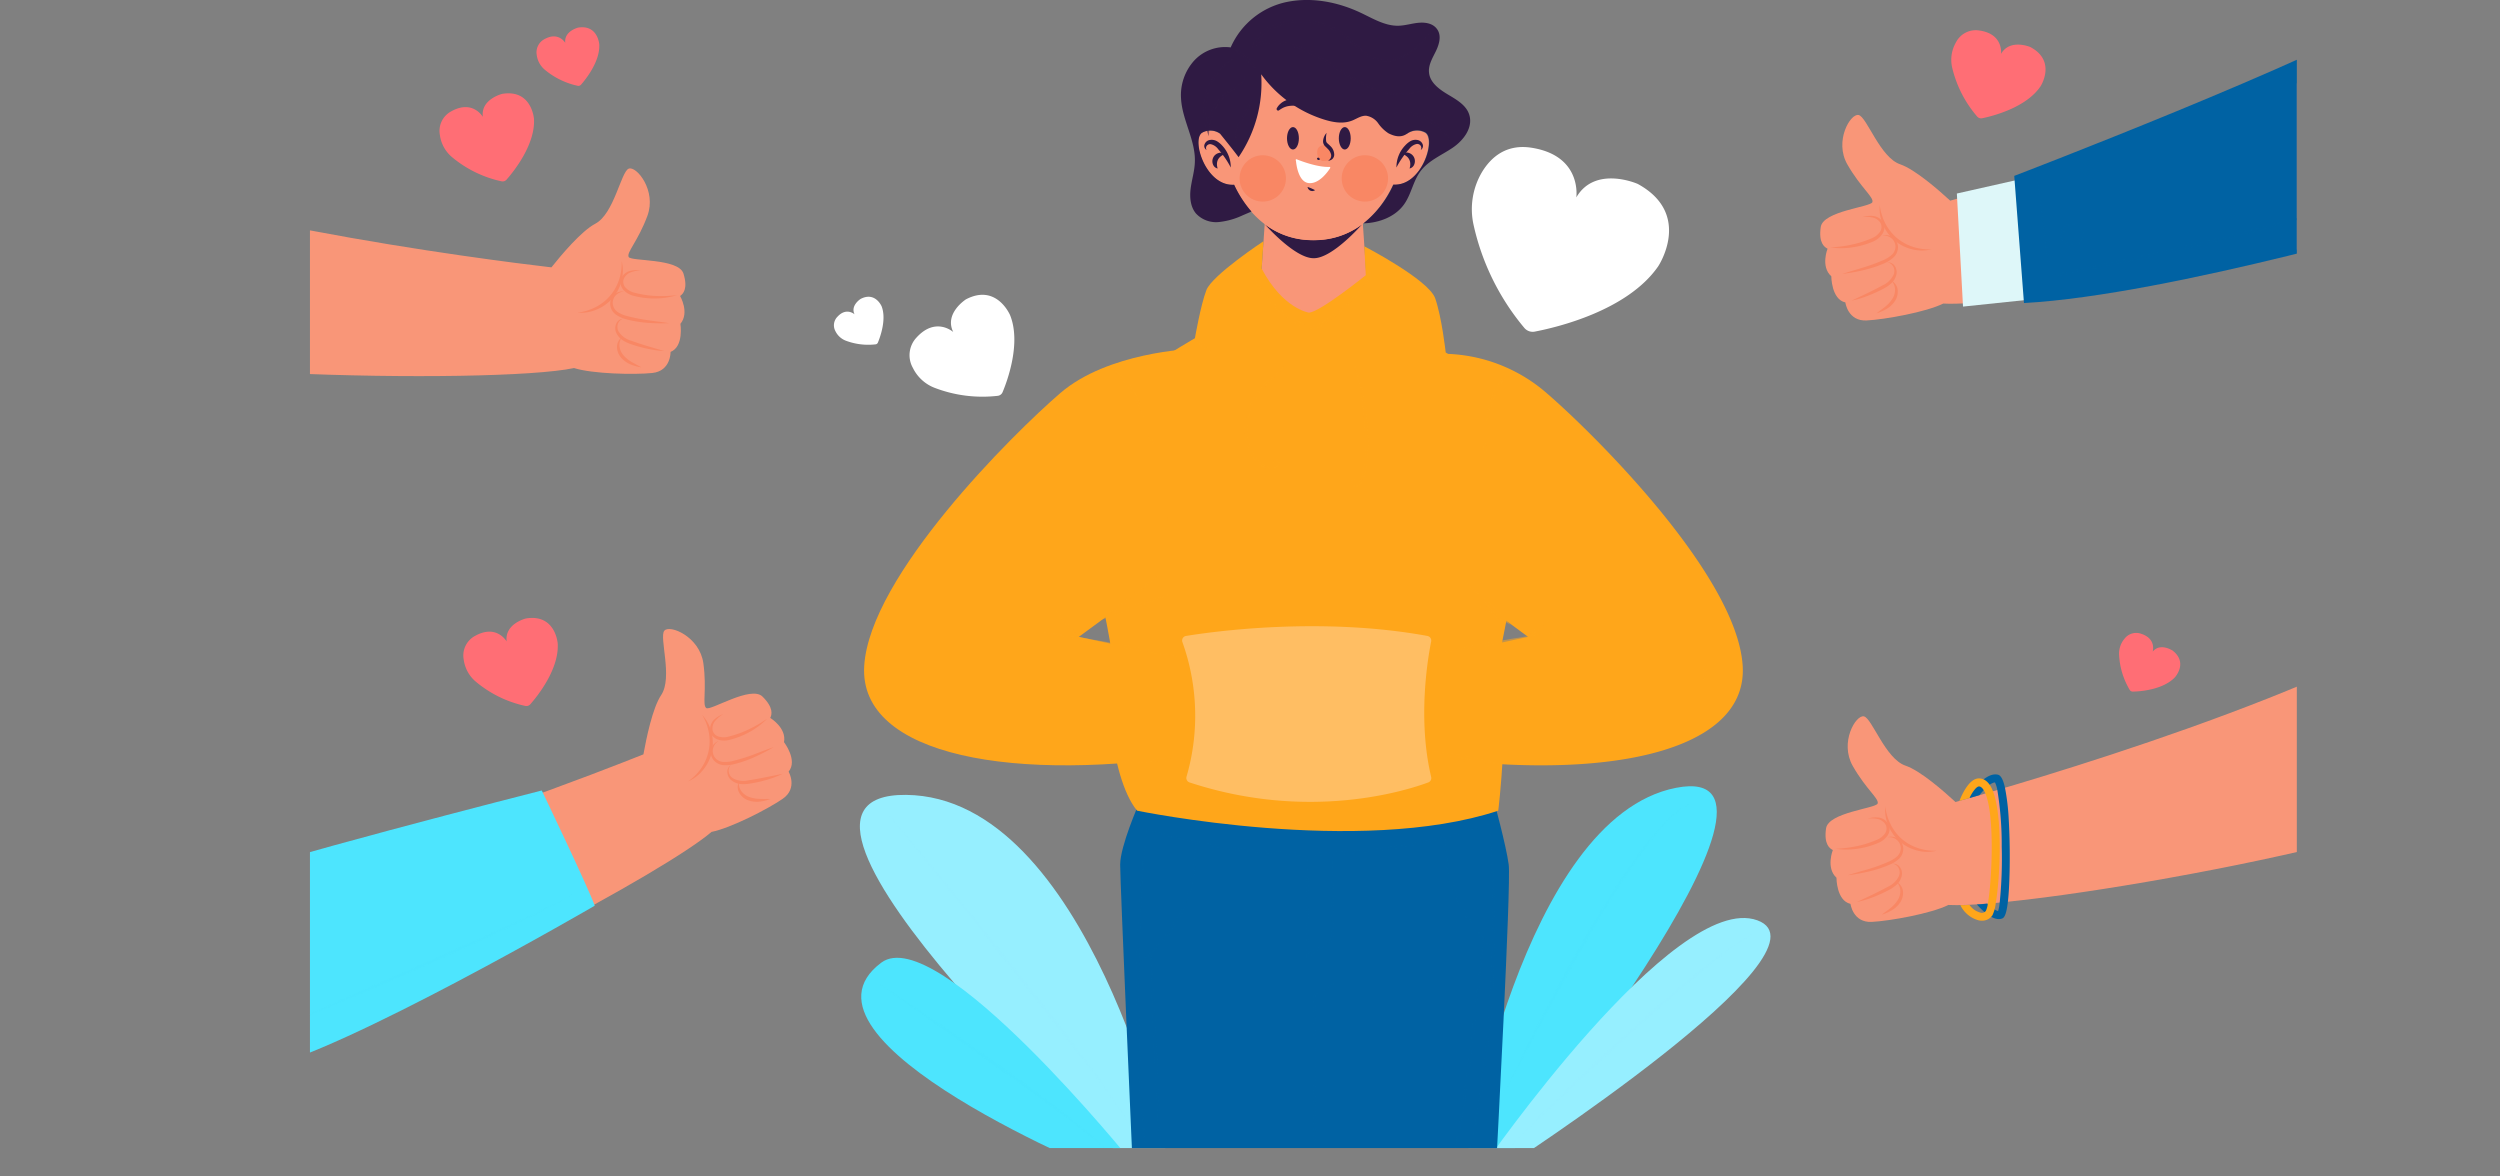 <svg xmlns="http://www.w3.org/2000/svg" xmlns:xlink="http://www.w3.org/1999/xlink" viewBox="0 0 668.65 314.63"><rect x="0" y="0" width="668.65" height="314.63" fill="#808080" stroke="none"/><defs><style>.cls-1{fill:none;}.cls-2{isolation:isolate;}.cls-3{fill:#fff;}.cls-4{fill:#ff6e75;}.cls-5{clip-path:url(#clip-path);}.cls-6{fill:#f99678;}.cls-7{fill:#f98764;}.cls-8{fill:#0062a3;}.cls-9{fill:#ffa61a;}.cls-10,.cls-11{fill:#4de5fe;}.cls-11,.cls-13,.cls-15{opacity:0.5;mix-blend-mode:multiply;}.cls-12{fill:#def7f9;}.cls-14,.cls-15{fill:#96efff;}.cls-16{fill:#2f1a43;}.cls-17{fill:#ff8f71;}.cls-18{fill:#ffbe63;}</style><clipPath id="clip-path" transform="translate(82.9 -47.2)"><rect class="cls-1" width="531.41" height="354.27"/></clipPath></defs><g class="cls-2"><g id="Layer_2" data-name="Layer 2"><g id="Layer_1-2" data-name="Layer 1"><path class="cls-3" d="M338.7,100s1.64-11.16-12-13.29c-6.8-1.06-10.87,2.61-13.24,6.54a19.46,19.46,0,0,0-2.26,14,64.6,64.6,0,0,0,13.59,27.64,2.91,2.91,0,0,0,2.81,1c5.79-1.11,24.77-5.56,33-17.46,0,0,9.3-13.91-5.4-22C355.22,96.41,343.76,91.31,338.7,100Z" transform="translate(82.9 -47.2)"/><path class="cls-3" d="M172.05,136s-4.66-4.18-9.8,1.46a6.89,6.89,0,0,0-1,8.12A10.79,10.79,0,0,0,167,150.9a35.69,35.69,0,0,0,16.92,2.17,1.6,1.6,0,0,0,1.34-1c1.26-3,5-13.14,2-20.57,0,0-3.59-8.56-11.82-4.23C175.44,127.28,169.58,131,172.05,136Z" transform="translate(82.9 -47.2)"/><path class="cls-3" d="M145.66,131.27s-2.2-2-4.62.69a3.26,3.26,0,0,0-.49,3.83,5.14,5.14,0,0,0,2.72,2.51,17,17,0,0,0,8,1,.77.77,0,0,0,.63-.47c.59-1.42,2.36-6.2,1-9.7,0,0-1.69-4-5.58-2C147.26,127.15,144.5,128.91,145.66,131.27Z" transform="translate(82.9 -47.2)"/><path class="cls-4" d="M452.3,61.62s.71-5.35-5.8-6.26a5.93,5.93,0,0,0-6.28,3.21,9.31,9.31,0,0,0-1,6.68,30.84,30.84,0,0,0,6.68,13.1,1.39,1.39,0,0,0,1.35.48c2.76-.57,11.79-2.83,15.63-8.57,0,0,4.34-6.71-2.73-10.47C460.17,59.79,454.66,57.44,452.3,61.62Z" transform="translate(82.9 -47.2)"/><path class="cls-4" d="M52.61,218.77s-2.64-4.7-8.4-1.52a5.93,5.93,0,0,0-3.09,6.33,9.3,9.3,0,0,0,3.24,5.94A30.76,30.76,0,0,0,57.56,236a1.41,1.41,0,0,0,1.37-.43c1.86-2.11,7.72-9.34,7.34-16.23,0,0-.55-8-8.46-6.73C57.81,212.59,52,214,52.61,218.77Z" transform="translate(82.9 -47.2)"/><path class="cls-4" d="M46.24,78.47s-2.65-4.69-8.4-1.52a5.92,5.92,0,0,0-3.09,6.34A9.31,9.31,0,0,0,38,89.23a30.82,30.82,0,0,0,13.2,6.46,1.42,1.42,0,0,0,1.37-.43c1.86-2.11,7.72-9.34,7.35-16.24,0,0-.55-8-8.47-6.72C51.43,72.3,45.61,73.72,46.24,78.47Z" transform="translate(82.9 -47.2)"/><path class="cls-4" d="M68.29,58.68s-1.76-3.13-5.59-1a4,4,0,0,0-2.05,4.21,6.17,6.17,0,0,0,2.15,3.95,20.4,20.4,0,0,0,8.78,4.3.93.93,0,0,0,.91-.28c1.24-1.41,5.14-6.22,4.89-10.8,0,0-.37-5.31-5.63-4.48C71.75,54.57,67.88,55.52,68.29,58.68Z" transform="translate(82.9 -47.2)"/><path class="cls-4" d="M492.85,221.49s1.09-3.42-3.07-4.78a3.94,3.94,0,0,0-4.49,1.36,6.17,6.17,0,0,0-1.42,4.27,20.31,20.31,0,0,0,2.83,9.36.94.94,0,0,0,.83.47c1.87,0,8.05-.47,11.24-3.78,0,0,3.63-3.88-.56-7.17C498.21,221.22,494.88,219,492.85,221.49Z" transform="translate(82.9 -47.2)"/><g class="cls-5"><path class="cls-6" d="M99,126.37c.75-.53,2.18-1.88.9-6s-14-3.23-14.65-4.43,2.48-4.21,5-11-2.94-13.45-5-12.63-3.91,12.1-8.94,14.73c-3.71,1.94-9.14,8.41-11.73,11.67C48,116.78-42.79,105.38-80.09,85.35c0,0-8,38.09,3,50.51,10.64,12,126.28,14.32,147.72,9.78,4.92,1.56,16.09,1.82,20.94,1.32,5-.53,4.88-5.64,4.88-5.64,3.61-1.43,2.63-7.51,2.63-7.51C101.59,130.8,99,126.37,99,126.37Z" transform="translate(82.9 -47.2)"/><path class="cls-7" d="M98.21,126.13a20.11,20.11,0,0,1-5.78.9,21.89,21.89,0,0,1-5.85-.7,5.57,5.57,0,0,1-2.7-1.55,3.65,3.65,0,0,1-.77-1.44,2.66,2.66,0,0,1,.11-1.65,3.53,3.53,0,0,1,2.28-2,6.67,6.67,0,0,1,2.94-.16,8,8,0,0,0-2.78.57,3.13,3.13,0,0,0-1.78,1.86,2.3,2.3,0,0,0,.64,2.28,4.83,4.83,0,0,0,2.3,1.25,28,28,0,0,0,5.63.87A34.76,34.76,0,0,0,98.21,126.13Z" transform="translate(82.9 -47.2)"/><path class="cls-7" d="M96.11,133.64a52,52,0,0,1-5.72-.09,31.54,31.54,0,0,1-5.69-.92A8.9,8.9,0,0,1,82,131.46a3.69,3.69,0,0,1-1.67-2.58,3.31,3.31,0,0,1,1-2.84,3.15,3.15,0,0,1,2.73-.83,3.2,3.2,0,0,0-2.41,1.13,2.91,2.91,0,0,0-.61,2.43,3.11,3.11,0,0,0,1.45,2,8.61,8.61,0,0,0,2.5,1,49.13,49.13,0,0,0,5.53,1.09C92.33,133.12,94.22,133.34,96.11,133.64Z" transform="translate(82.9 -47.2)"/><path class="cls-7" d="M94.8,141.1a28.57,28.57,0,0,1-4.61-.64,35.4,35.4,0,0,1-4.5-1.27,9.24,9.24,0,0,1-2.16-1.07,4.59,4.59,0,0,1-1.6-1.91,2.92,2.92,0,0,1,0-2.47,2.2,2.2,0,0,1,1.92-1.31,2.16,2.16,0,0,0-1.51,1.48,2.51,2.51,0,0,0,.24,2A5.92,5.92,0,0,0,86,138.35c1.43.52,2.9,1,4.36,1.44Z" transform="translate(82.9 -47.2)"/><path class="cls-7" d="M88.67,145.45a11.79,11.79,0,0,1-2.84-.75,6.94,6.94,0,0,1-2.5-1.71,4.45,4.45,0,0,1-1.2-2.86,3.11,3.11,0,0,1,1.25-2.68,3.66,3.66,0,0,0-.55,2.62A4.55,4.55,0,0,0,84,142.39a8.89,8.89,0,0,0,2.14,1.68C87,144.55,87.82,145,88.67,145.45Z" transform="translate(82.9 -47.2)"/><path class="cls-7" d="M71.53,130.82a14.18,14.18,0,0,0,4.84-1.46A12.59,12.59,0,0,0,82.68,122a14.27,14.27,0,0,0,.69-5,10.64,10.64,0,0,1,0,5.2A11.5,11.5,0,0,1,81,126.89,11.64,11.64,0,0,1,76.67,130,10.72,10.72,0,0,1,71.53,130.82Z" transform="translate(82.9 -47.2)"/><path class="cls-6" d="M407.31,274.55c-.82-.4-2.44-1.52-1.81-5.8s13.31-5.34,13.79-6.63-3.09-3.78-6.66-10.07.83-13.74,3-13.25,5.73,11.35,11.11,13.18c4,1.34,10.31,6.9,13.38,9.73,16-4.47,104-29.7,137.78-55.23,0,0,13.77,36.4,4.77,50.37-8.67,13.46-122.57,33.58-144.45,32.39-4.62,2.3-15.63,4.28-20.49,4.53-5.06.25-5.7-4.82-5.7-4.82-3.78-.86-3.75-7-3.75-7C405.4,279.34,407.31,274.55,407.31,274.55Z" transform="translate(82.9 -47.2)"/><path class="cls-7" d="M408,274.21a20.12,20.12,0,0,0,5.85,0,21.85,21.85,0,0,0,5.68-1.59,5.55,5.55,0,0,0,2.42-1.95,3.43,3.43,0,0,0,.54-1.53,2.62,2.62,0,0,0-.36-1.62,3.58,3.58,0,0,0-2.57-1.66,6.71,6.71,0,0,0-2.93.3,8.14,8.14,0,0,1,2.84.13,3.19,3.19,0,0,1,2,1.57,2.29,2.29,0,0,1-.28,2.35,4.78,4.78,0,0,1-2.08,1.59,27.91,27.91,0,0,1-5.43,1.72A34,34,0,0,1,408,274.21Z" transform="translate(82.9 -47.2)"/><path class="cls-7" d="M411.25,281.3a48.87,48.87,0,0,0,5.64-1,31.3,31.3,0,0,0,5.48-1.78A8.78,8.78,0,0,0,424.9,277a3.68,3.68,0,0,0,1.25-2.81,3.3,3.3,0,0,0-1.4-2.65,3.17,3.17,0,0,0-2.83-.4,3.24,3.24,0,0,1,2.56.75,2.91,2.91,0,0,1,1,2.3,3.11,3.11,0,0,1-1.13,2.19,8.36,8.36,0,0,1-2.32,1.37,45.69,45.69,0,0,1-5.29,1.93C414.9,280.21,413.07,280.71,411.25,281.3Z" transform="translate(82.9 -47.2)"/><path class="cls-7" d="M413.7,288.47a28.21,28.21,0,0,0,4.46-1.34,37.62,37.62,0,0,0,4.24-1.94,9.71,9.71,0,0,0,2-1.4,4.63,4.63,0,0,0,1.29-2.13,2.91,2.91,0,0,0-.37-2.45,2.2,2.2,0,0,0-2.09-1,2.16,2.16,0,0,1,1.71,1.23,2.5,2.5,0,0,1,.08,2,5.92,5.92,0,0,1-3,2.94c-1.33.73-2.71,1.41-4.08,2.09Z" transform="translate(82.9 -47.2)"/><path class="cls-7" d="M420.42,291.83a11.89,11.89,0,0,0,2.69-1.18,6.85,6.85,0,0,0,2.21-2.08,4.5,4.5,0,0,0,.75-3,3.12,3.12,0,0,0-1.66-2.45,3.58,3.58,0,0,1,.95,2.51,4.5,4.5,0,0,1-.8,2.46,8.74,8.74,0,0,1-1.85,2C422,290.67,421.18,291.21,420.42,291.83Z" transform="translate(82.9 -47.2)"/><path class="cls-7" d="M435.1,274.73a14.24,14.24,0,0,1-5-.69,13,13,0,0,1-4.31-2.42,12.76,12.76,0,0,1-3-3.9,14.3,14.3,0,0,1-1.45-4.84,10.61,10.61,0,0,0,.81,5.14,11.61,11.61,0,0,0,3.1,4.28,11.5,11.5,0,0,0,4.71,2.41A10.52,10.52,0,0,0,435.1,274.73Z" transform="translate(82.9 -47.2)"/><path class="cls-8" d="M454.5,283.06c-.09,2.25-.22,4-.37,5.32-.5,4.26-1.22,4.43-1.83,4.57a2.32,2.32,0,0,1-.59.07c-2.1,0-4.55-2.41-5.89-3.93.87,0,1.8-.12,2.77-.2a7.51,7.51,0,0,0,2.92,2,11.6,11.6,0,0,0,.43-2.29,115.89,115.89,0,0,0,.54-15,89.56,89.56,0,0,0-1.18-15.13,7.28,7.28,0,0,0-.62-2c-1.15.07-2.84,1.72-4.14,3.4-.89.27-1.73.51-2.5.73l-.42-.26c.66-1.07,4.16-6.35,7.49-6,.61.07,1.49.17,2.24,3.54a59.25,59.25,0,0,1,1,8.41C454.66,271.56,454.72,277.81,454.5,283.06Z" transform="translate(82.9 -47.2)"/><path class="cls-9" d="M450.89,288.7A10.49,10.49,0,0,1,450,292a3.3,3.3,0,0,1-2.8,1.45,4.24,4.24,0,0,1-.92-.1,7.64,7.64,0,0,1-4.86-4.06c.75,0,1.56,0,2.43-.08a5.13,5.13,0,0,0,2.87,2.06,1.3,1.3,0,0,0,1.53-.47,6.68,6.68,0,0,0,.52-1.91c1.07-5.95,1.91-23.29-.65-29.44a7,7,0,0,0-.45-.91c-.62-1-1.13-1-1.3-1-.68.05-1.7,1.43-2.53,3.11l-2.67.75c.75-1.9,2.58-5.79,5-6,.94-.07,2.26.24,3.36,2.13a9,9,0,0,1,.6,1.28C452.77,265.58,452.09,281.6,450.89,288.7Z" transform="translate(82.9 -47.2)"/><path class="cls-6" d="M126.79,245.69c.74-3.83-3.68-6.47-3.68-6.47.41-.82,1-2.69-2.08-5.72s-13.82,3.83-15,3.09.17-4.88-.81-12-9-10.43-10.44-8.7,2.33,12.5-.84,17.21c-2.34,3.48-4,11.74-4.75,15.86-5.49,2.19-19.81,7.81-37.89,14.15.65,2.38,1.28,4.76,1.93,7.13,2.49,9,4.85,18.13,7.36,27.17,21.68-11.28,40.48-22.31,46.82-27.71,5.07-1,15-6.07,19-8.83,4.18-2.86,1.61-7.28,1.61-7.28C130.55,250.57,126.79,245.69,126.79,245.69Z" transform="translate(82.9 -47.2)"/><path class="cls-7" d="M122.34,239.37a20.4,20.4,0,0,1-4.65,3.55,22.13,22.13,0,0,1-5.49,2.17,5.47,5.47,0,0,1-3.1-.08,3.53,3.53,0,0,1-1.37-.89,2.67,2.67,0,0,1-.69-1.5,3.55,3.55,0,0,1,1-2.88,6.74,6.74,0,0,1,2.5-1.54,8,8,0,0,0-2.17,1.83,3.18,3.18,0,0,0-.68,2.48,2.33,2.33,0,0,0,1.65,1.7,4.76,4.76,0,0,0,2.62,0,27.44,27.44,0,0,0,5.36-1.92A34.29,34.29,0,0,0,122.34,239.37Z" transform="translate(82.9 -47.2)"/><path class="cls-7" d="M124.07,247a49,49,0,0,1-5.08,2.65,31.19,31.19,0,0,1-5.43,1.9,8.89,8.89,0,0,1-3,.29,3.74,3.74,0,0,1-2.7-1.48,3.31,3.31,0,0,1-.49-3,3.19,3.19,0,0,1,2-2,3.24,3.24,0,0,0-1.59,2.15,3,3,0,0,0,.63,2.43,3.07,3.07,0,0,0,2.22,1.05,8.57,8.57,0,0,0,2.68-.31,47.76,47.76,0,0,0,5.38-1.68C120.5,248.32,122.27,247.61,124.07,247Z" transform="translate(82.9 -47.2)"/><path class="cls-7" d="M126.47,254.15a27.93,27.93,0,0,1-4.36,1.65,37,37,0,0,1-4.55,1,9.21,9.21,0,0,1-2.41.09,4.6,4.6,0,0,1-2.32-.91,2.92,2.92,0,0,1-1.19-2.17,2.2,2.2,0,0,1,1-2.07,2.16,2.16,0,0,0-.61,2,2.49,2.49,0,0,0,1.16,1.65,5.87,5.87,0,0,0,4.19.5c1.5-.23,3-.52,4.52-.81Z" transform="translate(82.9 -47.2)"/><path class="cls-7" d="M123.16,260.9a11.51,11.51,0,0,1-2.86.7,6.76,6.76,0,0,1-3-.32,4.49,4.49,0,0,1-2.42-1.93,3.13,3.13,0,0,1-.17-3,3.63,3.63,0,0,0,.76,2.57,4.63,4.63,0,0,0,2.13,1.48,8.82,8.82,0,0,0,2.69.46C121.22,260.93,122.18,260.87,123.16,260.9Z" transform="translate(82.9 -47.2)"/><path class="cls-7" d="M101.12,256.21a14.12,14.12,0,0,0,3.56-3.59,12.66,12.66,0,0,0,2-9.49,14.21,14.21,0,0,0-1.79-4.73,10.49,10.49,0,0,1,2.47,4.58A11.27,11.27,0,0,1,105.24,253,10.54,10.54,0,0,1,101.12,256.21Z" transform="translate(82.9 -47.2)"/><path class="cls-10" d="M62,258.62s12.4,25.86,14.17,30.82c0,0-67.67,39.32-89.28,43.58,0,0-17-46.41-10.63-50.31S62,258.62,62,258.62Z" transform="translate(82.9 -47.2)"/><path class="cls-11" d="M-12,323.63l20.59-9.14,20.6-9.1q10.32-4.51,20.57-9.16,5.15-2.3,10.23-4.7c1.69-.82,3.41-1.57,5.07-2.44l2.52-1.27L70,286.43l-2.39,1.49-2.48,1.34c-1.64.91-3.34,1.72-5,2.58q-5.06,2.49-10.15,4.88c-6.8,3.2-13.66,6.26-20.51,9.32s-13.76,6-20.67,8.95S-5.08,320.82-12,323.63Z" transform="translate(82.9 -47.2)"/><path class="cls-6" d="M552,84.24q-.66-11.91-.59-23.83c-40.35,19.83-99.82,36.87-112.71,40.46-3.07-2.83-9.43-8.39-13.39-9.73-5.38-1.83-8.9-12.69-11.1-13.18s-6.6,7-3,13.25,7.15,8.77,6.67,10.07-13.17,2.35-13.8,6.63,1,5.4,1.82,5.8c0,0-1.92,4.79,1,7.38,0,0,0,6.16,3.76,7,0,0,.64,5.07,5.69,4.82,4.87-.25,15.87-2.23,20.49-4.52,15.45.83,76.74-8.94,114.51-19.51C551.39,100.68,551.59,92.45,552,84.24Z" transform="translate(82.9 -47.2)"/><path class="cls-7" d="M406.6,113.37a20.12,20.12,0,0,0,5.85,0,21.85,21.85,0,0,0,5.68-1.59,5.55,5.55,0,0,0,2.42-2,3.43,3.43,0,0,0,.54-1.53,2.69,2.69,0,0,0-.35-1.62,3.6,3.6,0,0,0-2.57-1.66,6.68,6.68,0,0,0-2.93.3,7.86,7.86,0,0,1,2.83.14,3.19,3.19,0,0,1,2.05,1.56,2.31,2.31,0,0,1-.28,2.35,4.87,4.87,0,0,1-2.09,1.59,28,28,0,0,1-5.42,1.72A34,34,0,0,1,406.6,113.37Z" transform="translate(82.9 -47.2)"/><path class="cls-7" d="M409.84,120.46a49.62,49.62,0,0,0,5.64-1,31.47,31.47,0,0,0,5.47-1.78,8.78,8.78,0,0,0,2.53-1.58,3.68,3.68,0,0,0,1.25-2.81,3.32,3.32,0,0,0-1.4-2.65,3.16,3.16,0,0,0-2.83-.4,3.23,3.23,0,0,1,2.56.75,2.91,2.91,0,0,1,1,2.3,3.07,3.07,0,0,1-1.13,2.19,8.17,8.17,0,0,1-2.31,1.37,46.53,46.53,0,0,1-5.3,1.93C413.49,119.37,411.65,119.87,409.84,120.46Z" transform="translate(82.9 -47.2)"/><path class="cls-7" d="M412.28,127.63a27.9,27.9,0,0,0,4.46-1.34,37.62,37.62,0,0,0,4.24-1.94,9.77,9.77,0,0,0,2-1.4,4.61,4.61,0,0,0,1.28-2.13,2.9,2.9,0,0,0-.36-2.45,2.23,2.23,0,0,0-2.1-1,2.17,2.17,0,0,1,1.72,1.23,2.54,2.54,0,0,1,.07,2,5.94,5.94,0,0,1-3,2.94c-1.34.73-2.71,1.42-4.09,2.09Z" transform="translate(82.9 -47.2)"/><path class="cls-7" d="M419,131a12,12,0,0,0,2.7-1.18,6.82,6.82,0,0,0,2.2-2.08,4.45,4.45,0,0,0,.75-3,3.11,3.11,0,0,0-1.65-2.45,3.69,3.69,0,0,1,.95,2.51,4.67,4.67,0,0,1-.8,2.46,8.79,8.79,0,0,1-1.86,2C420.57,129.83,419.76,130.37,419,131Z" transform="translate(82.9 -47.2)"/><path class="cls-7" d="M433.68,113.89a14.18,14.18,0,0,1-5-.69,12.77,12.77,0,0,1-4.32-2.42,12.92,12.92,0,0,1-3.05-3.9,14.3,14.3,0,0,1-1.45-4.84,10.61,10.61,0,0,0,.81,5.14,11.33,11.33,0,0,0,7.81,6.69A10.53,10.53,0,0,0,433.68,113.89Z" transform="translate(82.9 -47.2)"/><polygon class="cls-12" points="540.14 47.98 523.38 51.76 525.03 82 545.34 79.87 540.14 47.98"/><path class="cls-8" d="M455.83,94.24s81.48-31.18,103.68-45.11c0,0,11.58,38.49,10.63,55.5,0,0-72.51,21.49-111.71,23.62Z" transform="translate(82.9 -47.2)"/><g class="cls-13"><path class="cls-8" d="M461.73,93.06l2,14,2,14-.29-.21c8.11-1.66,16.22-3.35,24.31-5.15s16.15-3.66,24.2-5.63,16-4.1,24-6.43c4-1.19,7.91-2.45,11.82-3.83a74,74,0,0,0,11.38-4.94,74.34,74.34,0,0,1-11.29,5.19c-3.87,1.49-7.82,2.78-11.77,4s-8,2.38-11.94,3.48-8,2.13-12,3.14-8.05,2-12.09,2.93-8.08,1.84-12.13,2.72c-8.1,1.76-16.21,3.46-24.36,5l-.26,0,0-.26-1.8-14.06Z" transform="translate(82.9 -47.2)"/><path class="cls-8" d="M474.25,110.06a3,3,0,1,1-6,0,3.06,3.06,0,0,1,1-2.22,3,3,0,0,1,5.05,2.22Zm0,0a2.7,2.7,0,0,0-.86-2,2.76,2.76,0,0,0-2-.69,2.67,2.67,0,0,0,0,5.32,2.76,2.76,0,0,0,2-.69A2.7,2.7,0,0,0,474.25,110.06Z" transform="translate(82.9 -47.2)"/></g><path class="cls-10" d="M309.16,358.05s15.12-92.11,56.21-100.14-47.23,101.56-47.23,101.56Z" transform="translate(82.9 -47.2)"/><path class="cls-11" d="M319.79,339.16c3.19-7,6.58-13.81,10.07-20.62S337,305,340.81,298.37q2.87-5,5.9-9.85c2-3.25,4.09-6.47,6.29-9.6s4.48-6.22,7-9.13c.64-.72,1.29-1.41,1.94-2.12s1.35-1.36,2.05-2a19.26,19.26,0,0,1,4.71-3.26l-1.25.71a10.25,10.25,0,0,0-1.16.83,23.93,23.93,0,0,0-2.17,1.86c-.68.66-1.33,1.36-2,2.05s-1.25,1.44-1.86,2.17c-2.44,2.93-4.66,6-6.8,9.2-4.27,6.33-8.23,12.87-12,19.5s-7.48,13.33-11.08,20.07q-2.7,5.06-5.32,10.16C323.25,332.33,321.52,335.74,319.79,339.16Z" transform="translate(82.9 -47.2)"/><path class="cls-14" d="M313.88,359s51-73.69,73.22-65.66-67.55,66.13-67.55,66.13Z" transform="translate(82.9 -47.2)"/><path class="cls-15" d="M321.68,353.33c1.1-1.4,2.39-2.64,3.61-3.92l3.75-3.8c2.52-2.51,5.07-5,7.62-7.47q7.69-7.39,15.6-14.57c5.3-4.74,10.63-9.45,16.13-14,2.76-2.26,5.54-4.48,8.39-6.61a78.15,78.15,0,0,1,8.9-5.87,83.63,83.63,0,0,0-8.69,6.15c-2.8,2.18-5.54,4.45-8.25,6.74q-8.13,6.9-16,14.09c-5.29,4.75-10.49,9.59-15.69,14.44q-3.9,3.63-7.76,7.31l-3.86,3.69-1.9,1.86A20.91,20.91,0,0,0,321.68,353.33Z" transform="translate(82.9 -47.2)"/><path class="cls-14" d="M229.33,356.63s-21.25-96.36-69.91-96.83,62.35,101.08,62.35,101.08Z" transform="translate(82.9 -47.2)"/><path class="cls-15" d="M154.7,265q8.42,9.88,16.62,19.95t16.32,20.21c5.36,6.8,10.73,13.59,16,20.51,1.31,1.72,2.6,3.45,3.89,5.2s2.58,3.47,3.83,5.24,2.52,3.53,3.71,5.34c.59.9,1.23,1.78,1.79,2.71l1.66,2.79-1.75-2.73c-.59-.91-1.24-1.78-1.86-2.67-1.23-1.77-2.54-3.5-3.83-5.23s-2.6-3.46-3.91-5.18-2.63-3.44-4-5.14q-8-10.26-16.06-20.4c-5.36-6.8-10.79-13.54-16.19-20.3Z" transform="translate(82.9 -47.2)"/><path class="cls-10" d="M219.88,358.05s-52.09-64.55-67.07-53.38c-27.87,20.79,61.88,57.16,61.88,57.16Z" transform="translate(82.9 -47.2)"/><path class="cls-11" d="M152.57,310.58c5.39,3.45,10.72,7,16,10.59s10.54,7.25,15.77,10.94,10.39,7.48,15.47,11.38c2.54,1.95,5.06,3.93,7.52,6,1.22,1,2.44,2.07,3.61,3.17a21.75,21.75,0,0,1,3.26,3.52,24,24,0,0,0-3.38-3.38c-1.21-1-2.46-2-3.71-3-2.5-2-5-3.92-7.62-5.82q-7.71-5.7-15.56-11.24c-5.19-3.72-10.44-7.38-15.67-11.06Z" transform="translate(82.9 -47.2)"/><path class="cls-8" d="M221.7,262.16s-5,11.34-5,16.3,3.3,79.59,3.3,79.59h97.31s4-74.4,3.31-79.59-4-17.24-4-17.24Z" transform="translate(82.9 -47.2)"/><g class="cls-13"><path class="cls-8" d="M220.7,268a152.94,152.94,0,0,0,24,5.58,149,149,0,0,0,24.6,1.64,150.89,150.89,0,0,0,24.55-2.3l6.05-1.19,6-1.45,5.94-1.67,5.88-1.93-5.82,2.1L306,270.61l-6,1.54L294,273.44a144.32,144.32,0,0,1-24.63,2.48,145.74,145.74,0,0,1-24.69-1.81A135,135,0,0,1,220.7,268Z" transform="translate(82.9 -47.2)"/><path class="cls-8" d="M266.81,276.1c.13,4.46.2,8.93.26,13.39s.05,8.93.08,13.4l-.56-.27c2.17-1.69,4.59-2.89,6.69-4.5l-.12.26c0-3.75,0-7.5.09-11.24s.13-7.5.23-11.25q.16,5.63.24,11.25c.06,3.74.08,7.49.09,11.24v.16l-.12.1c-1.09.84-2.23,1.56-3.36,2.29s-2.26,1.43-3.31,2.23l-.56.43v-.7c0-4.47,0-8.93.09-13.4S266.67,280.56,266.81,276.1Z" transform="translate(82.9 -47.2)"/><path class="cls-8" d="M315.46,268.24c.8,7.47,1.24,15,1.38,22.51s-.06,15-.51,22.55-1.27,15-2.37,22.43l-.88,5.58-1,5.55L311,352.38l-1.24,5.5,1-5.53,1-5.55.89-5.57.78-5.57c1-7.44,1.75-14.91,2.2-22.41s.7-15,.68-22.5S316,275.74,315.46,268.24Z" transform="translate(82.9 -47.2)"/><path class="cls-8" d="M223.75,269.21c-.65,7.33-1.18,14.67-1.52,22s-.54,14.7-.51,22,.17,14.7.51,22l.28,5.51.36,5.51.4,5.5.47,5.5-.65-5.49-.57-5.49-.45-5.5-.39-5.51c-.45-7.34-.64-14.71-.67-22.07s.22-14.73.68-22.08S222.81,276.51,223.75,269.21Z" transform="translate(82.9 -47.2)"/><path class="cls-8" d="M303.67,271.14a44.19,44.19,0,0,0,1,8.28,44.19,44.19,0,0,0,6.53,15.18l1.21,1.7,1.3,1.63,1.36,1.58c.49.5,1,1,1.45,1.52-.53-.46-1.06-.92-1.58-1.39l-1.49-1.48-1.39-1.58-1.3-1.66a39.05,39.05,0,0,1-4.19-7.32,38.17,38.17,0,0,1-2.43-8.08A33.21,33.21,0,0,1,303.67,271.14Z" transform="translate(82.9 -47.2)"/><path class="cls-8" d="M236.8,272.55c0,.78.1,1.55.14,2.32l0,2.33-.19,2.33-.34,2.31a37.21,37.21,0,0,1-2.83,8.9,36.69,36.69,0,0,1-5.05,7.86l-1.57,1.72L225.26,302l-1.79,1.49-1.89,1.35c.59-.51,1.17-1,1.77-1.5l1.67-1.6,1.59-1.67,1.48-1.77a38.79,38.79,0,0,0,4.83-7.81,39.3,39.3,0,0,0,2.94-8.7A42.85,42.85,0,0,0,236.8,272.55Z" transform="translate(82.9 -47.2)"/><path class="cls-8" d="M224.89,302c.36,4.52.64,9,.92,13.56s.48,9.06.73,13.58.41,9.06.57,13.59l.22,6.79c0,2.27.13,4.53.15,6.8-.19-2.26-.33-4.52-.5-6.78l-.42-6.79c-.27-4.52-.49-9-.73-13.57s-.41-9.06-.57-13.59S225,306.49,224.89,302Z" transform="translate(82.9 -47.2)"/><path class="cls-8" d="M313.81,298.41c-.35,4.83-.8,9.65-1.29,14.47s-1,9.62-1.62,14.43-1.26,9.6-2,14.38c-.39,2.39-.8,4.78-1.28,7.15-.26,1.19-.51,2.37-.82,3.55a14.36,14.36,0,0,1-1.21,3.42,8,8,0,0,0,.61-1.7c.16-.59.29-1.18.42-1.77.25-1.18.46-2.37.66-3.56q.6-3.57,1.09-7.17c.66-4.79,1.3-9.58,1.88-14.39l1.79-14.4.89-7.2Z" transform="translate(82.9 -47.2)"/><path class="cls-8" d="M268.7,357.58c-.13-3.68-.2-7.36-.25-11s-.07-7.36-.09-11,0-7.37,0-11.05.09-7.36.14-11v-.1l.08-.05c1.92-1.13,3.83-2.28,5.77-3.39-1.85,1.25-3.72,2.46-5.58,3.69l.09-.15c.05,3.68.13,7.36.13,11s.06,7.36,0,11.05,0,7.36-.09,11S268.82,353.9,268.7,357.58Z" transform="translate(82.9 -47.2)"/></g><path class="cls-6" d="M280.67,140.25a32.16,32.16,0,0,0,9.18-3.14c-4.29-4.55-7.05-12.5-7.43-18l-.87-12.95H255.42l-.88,12.95a34.16,34.16,0,0,1-5.61,15.79C259.36,137.41,269.93,139.66,280.67,140.25Z" transform="translate(82.9 -47.2)"/><path class="cls-16" d="M281.4,107.2s-7.87,9.06-12.88,9.06h-.11c-5.06,0-13-9.06-13-9.06a21,21,0,0,0,13,4.24h.1A21,21,0,0,0,281.4,107.2Z" transform="translate(82.9 -47.2)"/><path class="cls-9" d="M303.77,141.47s-1.06-9.56-2.83-14.52S282,113.08,282,113.08l.39,7.73s-12.39,10-15.23,10c0,0-6.94-1-12.62-11.77l.49-7.32s-13.73,9.06-15.27,13.07-3.07,12.87-3.07,12.87-26.33,15.12-30.82,23.39,10.39,60.46,8.5,63.76-.7,30,6.85,39.21c0,0,59.52,12.28,96.6,0,0,0,3.31-26.45-.23-38.73,0,0,12.28-60.47,11.33-64.48S303.77,141.47,303.77,141.47Z" transform="translate(82.9 -47.2)"/><g class="cls-13"><path class="cls-9" d="M236.81,137.93a11,11,0,0,1,2.47,1.62,10.66,10.66,0,0,1,2,2.16,11,11,0,0,1-2.47-1.62A11.23,11.23,0,0,1,236.81,137.93Z" transform="translate(82.9 -47.2)"/><path class="cls-9" d="M303.25,139.82a1.78,1.78,0,0,1-.12,1.66,1.76,1.76,0,0,1-1.38.92c.29-.51.54-.87.77-1.28S303,140.33,303.25,139.82Z" transform="translate(82.9 -47.2)"/><path class="cls-9" d="M254.4,119.22a1,1,0,0,0-1.35-.09,1.34,1.34,0,0,0-.57,1.26,7.46,7.46,0,0,0,1.13,2.75,21.45,21.45,0,0,0,3.68,4.75,34.23,34.23,0,0,0,4.68,3.8c.84.56,1.69,1.09,2.57,1.59a8.25,8.25,0,0,0,2.68,1.11,4.22,4.22,0,0,0,2.73-.53,22.34,22.34,0,0,0,2.51-1.63q2.46-1.77,4.76-3.75a33.3,33.3,0,0,0,4.21-4.35,28.9,28.9,0,0,0,1.75-2.47,2.05,2.05,0,0,0,.43-1.37.83.83,0,0,0-.41-.57.6.6,0,0,0-.7,0,.63.63,0,0,1,.72,0,.94.94,0,0,1,.5.6,2.19,2.19,0,0,1-.38,1.49,24.94,24.94,0,0,1-1.64,2.58,34.13,34.13,0,0,1-4.11,4.55,53.15,53.15,0,0,1-4.76,3.86,22.55,22.55,0,0,1-2.57,1.72,5,5,0,0,1-3.15.62,8.89,8.89,0,0,1-2.91-1.22c-.88-.52-1.75-1.07-2.59-1.65a29.62,29.62,0,0,1-4.71-3.95,22,22,0,0,1-3.6-5,7.58,7.58,0,0,1-1-2.91,1.87,1.87,0,0,1,.16-.77A1.25,1.25,0,0,1,253,119,1.06,1.06,0,0,1,254.4,119.22Z" transform="translate(82.9 -47.2)"/><path class="cls-9" d="M260.77,144.3a5,5,0,0,1-1.21,2.19,25,25,0,0,1-1.83,1.74,23.28,23.28,0,0,0-3.37,3.65,17.28,17.28,0,0,0-3.59,9,13.13,13.13,0,0,0,2.64,9.2,6.86,6.86,0,0,0,1.78,1.62,3.54,3.54,0,0,0,2.27.55,2.07,2.07,0,0,0,1.08-.41,1.06,1.06,0,0,0,.43-1,.73.73,0,0,0-.77-.68.66.66,0,0,0-.5.91c-.27-.36.05-.9.48-1a.85.85,0,0,1,1,.75,1.27,1.27,0,0,1-.43,1.23,2.42,2.42,0,0,1-1.2.56,4,4,0,0,1-2.55-.51,7.36,7.36,0,0,1-2-1.66,13.44,13.44,0,0,1-2.92-9.61,17.36,17.36,0,0,1,3.86-9.31,23.31,23.31,0,0,1,3.58-3.58c.65-.53,1.32-1,1.91-1.61A5.17,5.17,0,0,0,260.77,144.3Z" transform="translate(82.9 -47.2)"/><path class="cls-9" d="M279.05,144.29a32.11,32.11,0,0,1,1.72,4.36,44.64,44.64,0,0,1,1.13,4.56,71.05,71.05,0,0,1,1,9.32,43.33,43.33,0,0,1-.32,9.38,19.74,19.74,0,0,1-.55,2.3,8.29,8.29,0,0,1-.9,2.22,2.17,2.17,0,0,1-1,.77,1.27,1.27,0,0,1-1.22-.15.93.93,0,0,1-.35-1.12.77.77,0,0,1,1-.37.71.71,0,0,0-.92.42.78.78,0,0,0,.36.92,1,1,0,0,0,1,0,1.75,1.75,0,0,0,.78-.72,8.23,8.23,0,0,0,.76-2.14,19.19,19.19,0,0,0,.44-2.26,47,47,0,0,0,.16-9.27,82,82,0,0,0-.88-9.26A44.83,44.83,0,0,0,279.05,144.29Z" transform="translate(82.9 -47.2)"/></g><path class="cls-17" d="M272.71,236.8a4.81,4.81,0,0,0-1.68-.27l-11.18-.45,7.77-1a5.6,5.6,0,0,0,1.84-.47,1.55,1.55,0,0,0,.93-1.42,1.82,1.82,0,0,0-1.2-1.37,5.85,5.85,0,0,0-1.95-.3c-3.38-.12-6.74-.13-10.11,0-.79,0-1.76,0-2.14-.7s.37-1.63,1.08-2.2a4.71,4.71,0,0,0,1.52-1.81,2.09,2.09,0,0,0-.33-2.23,2.77,2.77,0,0,0-2.68-.54,8.49,8.49,0,0,0-2.41,1.29,26.48,26.48,0,0,1-8.91,3.69l-1.42.28c-3.27-.72-8.41-1.89-14.92-3.44-1.14,7.56-2.8,15-4.32,22.55a102.65,102.65,0,0,0,17-1.43c.64,0,1.3,0,1.89.11q3.38.35,6.75.89,3.9.63,7.75,1.53c3.34.78,6.89,1.7,10.11.76.79-.23,1.67-.83,1.41-1.58-.16-.45-.68-.71-1.15-.92-2.24-1-4.75-1.36-7-2.36,3.29.18,6.83-.29,10.11-.11a4,4,0,0,0,1.63-.12,1.14,1.14,0,0,0,.83-1.15c-.1-.71-1-1-1.76-1.22L260,240.25c4.17.43,8.58.82,12.31-.76.7-.29,1.44-.78,1.41-1.5A1.51,1.51,0,0,0,272.71,236.8Z" transform="translate(82.9 -47.2)"/><path class="cls-9" d="M235.75,140.53s-22.32.82-35.07,11.81-51,48.89-52.44,73,40.39,31.53,90.7,23.38c0,0,2.48-16.65,1.41-23.74l-34.71-7.44,20.19-14.88S235.75,159.54,235.75,140.53Z" transform="translate(82.9 -47.2)"/><g class="cls-13"><path class="cls-9" d="M195.72,216.11c3.15.42,6.29.93,9.43,1.44s6.27,1.09,9.41,1.63,6.25,1.17,9.37,1.79l4.68,1c1.55.34,3.11.66,4.66,1-1.58-.2-3.15-.45-4.73-.68l-4.71-.76c-3.14-.51-6.27-1.09-9.4-1.63s-6.25-1.17-9.37-1.8S198.82,216.82,195.72,216.11Z" transform="translate(82.9 -47.2)"/><path class="cls-9" d="M199.53,210.35a29,29,0,0,1,3.24,3.5,27.65,27.65,0,0,1,2.69,3.94,28.12,28.12,0,0,1-3.24-3.5A28.82,28.82,0,0,1,199.53,210.35Z" transform="translate(82.9 -47.2)"/><path class="cls-9" d="M230.61,205.83c-1.46.61-2.94,1.17-4.41,1.76l-4.44,1.69c-1.48.57-3,1.09-4.46,1.64l-4.46,1.62-2.14.78,1.81-1.39,3.6-2.76c1.21-.92,2.4-1.86,3.62-2.75,2.43-1.82,4.86-3.62,7.34-5.37-2.3,2-4.65,3.89-7,5.79-1.17,1-2.37,1.89-3.55,2.83l-3.57,2.82-.34-.61,4.49-1.57c1.49-.52,3-1.06,4.48-1.55l4.51-1.5C227.59,206.79,229.09,206.29,230.61,205.83Z" transform="translate(82.9 -47.2)"/><path class="cls-9" d="M214.61,146a17.87,17.87,0,0,1,8.26,13,29.22,29.22,0,0,0-8.26-13Z" transform="translate(82.9 -47.2)"/><path class="cls-9" d="M224.29,163a3.25,3.25,0,0,1,.92,1.29,3.16,3.16,0,0,1,.27,1.55,3.12,3.12,0,0,1-.92-1.28A3.22,3.22,0,0,1,224.29,163Z" transform="translate(82.9 -47.2)"/><path class="cls-9" d="M215.79,251.06c1.59-.22,3.18-.37,4.77-.51s3.19-.23,4.78-.32,3.19-.14,4.79-.15l2.39,0c.8,0,1.6,0,2.4.06-.79.12-1.59.19-2.38.29l-2.39.21c-1.59.15-3.18.23-4.78.32s-3.18.14-4.78.16S217.39,251.13,215.79,251.06Z" transform="translate(82.9 -47.2)"/><path class="cls-9" d="M159.35,227.44a16.62,16.62,0,0,0,1.53,1.66,17.71,17.71,0,0,0,1.77,1.42,3.34,3.34,0,0,1-3.3-3.08Z" transform="translate(82.9 -47.2)"/></g><path class="cls-17" d="M258.7,236.8a4.74,4.74,0,0,1,1.68-.27l11.18-.45-7.77-1a5.6,5.6,0,0,1-1.84-.47,1.53,1.53,0,0,1-.93-1.42,1.8,1.8,0,0,1,1.2-1.37,5.85,5.85,0,0,1,1.95-.3q5.06-.18,10.1,0c.8,0,1.77,0,2.15-.7s-.37-1.63-1.08-2.2a4.82,4.82,0,0,1-1.53-1.81,2.1,2.1,0,0,1,.34-2.23,2.75,2.75,0,0,1,2.67-.54,8.54,8.54,0,0,1,2.42,1.29,26.48,26.48,0,0,0,8.91,3.69l1.41.28c3.28-.72,8.42-1.89,14.92-3.44,1.14,7.56,2.81,15,4.33,22.55a102.55,102.55,0,0,1-17-1.43c-.64,0-1.31,0-1.89.11-2.25.23-4.51.53-6.75.89q-3.9.63-7.75,1.53c-3.35.78-6.9,1.7-10.11.76-.79-.23-1.67-.83-1.41-1.58.15-.45.68-.71,1.14-.92,2.25-1,4.76-1.36,7-2.36-3.28.18-6.83-.29-10.11-.11a4,4,0,0,1-1.62-.12,1.14,1.14,0,0,1-.83-1.15c.1-.71,1-1,1.76-1.22l10.12-2.48c-4.18.43-8.58.82-12.32-.76-.69-.29-1.44-.78-1.4-1.5A1.51,1.51,0,0,1,258.7,236.8Z" transform="translate(82.9 -47.2)"/><path class="cls-9" d="M303.77,141.83a42.81,42.81,0,0,1,27,10.51c12.75,11,51,48.89,52.43,73s-40.38,31.53-90.69,23.38c0,0-2.48-16.65-1.42-23.74l34.72-7.44-20.19-14.88S303.77,160.84,303.77,141.83Z" transform="translate(82.9 -47.2)"/><g class="cls-13"><path class="cls-9" d="M319.87,147.55a36.24,36.24,0,0,0-5.11,12.58,17.69,17.69,0,0,1,5.11-12.58Z" transform="translate(82.9 -47.2)"/><path class="cls-9" d="M314.28,165.09a4.65,4.65,0,0,1,0,3.54,4.65,4.65,0,0,1,0-3.54Z" transform="translate(82.9 -47.2)"/><path class="cls-9" d="M308.85,202.41c.95.82,1.89,1.65,2.8,2.51s1.84,1.7,2.74,2.58c1.8,1.73,3.57,3.51,5.31,5.31l1.46,1.51-1.83-1c-1.1-.61-2.17-1.25-3.26-1.87s-2.15-1.29-3.21-2c1.15.51,2.29,1,3.41,1.59s2.25,1.09,3.36,1.67l-.38.51q-2.7-2.61-5.31-5.31c-.88-.9-1.72-1.83-2.58-2.74S309.67,203.36,308.85,202.41Z" transform="translate(82.9 -47.2)"/><path class="cls-9" d="M299.64,222.25c2.86-.66,5.75-1.24,8.63-1.81s5.78-1.07,8.66-1.61,5.79-1,8.7-1.46l4.35-.67c1.46-.2,2.91-.42,4.38-.59-1.44.33-2.88.62-4.31.93l-4.33.87c-2.88.57-5.77,1.08-8.66,1.61s-5.79,1-8.7,1.46S302.56,221.88,299.64,222.25Z" transform="translate(82.9 -47.2)"/><path class="cls-9" d="M332,212.33a23.2,23.2,0,0,1-6.14,5.19,20.83,20.83,0,0,1,2.84-2.87A21.27,21.27,0,0,1,332,212.33Z" transform="translate(82.9 -47.2)"/><path class="cls-9" d="M298.46,248c1.66.12,3.31.32,5,.54s3.29.47,4.92.74,3.28.59,4.9.95a36.51,36.51,0,0,1,4.82,1.31c-.81-.17-1.64-.28-2.46-.4l-2.46-.37c-1.64-.24-3.28-.52-4.92-.79s-3.27-.57-4.89-.91S300.07,248.4,298.46,248Z" transform="translate(82.9 -47.2)"/><path class="cls-9" d="M373.09,225.32a3.47,3.47,0,0,1-.47,3.78,9.8,9.8,0,0,1,.1-1.91A10.29,10.29,0,0,1,373.09,225.32Z" transform="translate(82.9 -47.2)"/></g><path class="cls-18" d="M234.32,217.29c6.82-1.12,35.91-5.25,64.56,0a1.26,1.26,0,0,1,1,1.48c-.91,4.54-3.67,20.82,0,36.23a1.25,1.25,0,0,1-.77,1.47c-5.43,2-31.59,10.62-63.85,0a1.25,1.25,0,0,1-.81-1.55,58.36,58.36,0,0,0-1.11-36A1.24,1.24,0,0,1,234.32,217.29Z" transform="translate(82.9 -47.2)"/><path class="cls-6" d="M298.23,82.72a4.54,4.54,0,0,0-4.85.3,50.48,50.48,0,0,0,.08-10c-1.73-19.11-24.18-20.17-24.18-20.17h-1.74S245.09,53.92,243.36,73a50.48,50.48,0,0,0,.08,10,4.54,4.54,0,0,0-4.85-.3c-3,1.79.93,14.41,8.54,13.93,4.12,8.74,11.34,14.83,21.28,14.79h0c9.94,0,17.16-6,21.28-14.79C297.3,97.13,301.19,84.51,298.23,82.72Z" transform="translate(82.9 -47.2)"/><path class="cls-7" d="M272,86a3.22,3.22,0,0,1,1.7,2.46c0,1.59-1.07,1.61-1.07,1.61a6.88,6.88,0,0,1-1.91.18,4,4,0,0,1-1-.67S268.11,85.75,272,86Z" transform="translate(82.9 -47.2)"/><path class="cls-16" d="M272.29,90.16a1.48,1.48,0,0,0,.83-1.6A3.12,3.12,0,0,0,272.2,87c-.23-.26-.48-.48-.77-.77a1.85,1.85,0,0,1-.46-1.34,3.68,3.68,0,0,1,.94-2.16,7.13,7.13,0,0,0-.13,2.12,1,1,0,0,0,.34.67c.25.22.56.49.83.77a3.18,3.18,0,0,1,1,2.3A1.59,1.59,0,0,1,272.29,90.16Z" transform="translate(82.9 -47.2)"/><path class="cls-16" d="M269.33,89.55A.39.39,0,1,1,270,90c-.3,0-.37,0-.44,0S269.48,89.81,269.33,89.55Z" transform="translate(82.9 -47.2)"/><circle class="cls-7" cx="337.74" cy="47.72" r="6.2"/><circle class="cls-7" cx="365.05" cy="47.72" r="6.2"/><path class="cls-16" d="M258.57,76.2A4.12,4.12,0,0,1,259.5,75a4.7,4.7,0,0,1,1.35-.88,4.41,4.41,0,0,1,1.59-.38,4.36,4.36,0,0,1,1.61.21.81.81,0,0,1,.49,1,.79.79,0,0,1-.79.53h0a11.7,11.7,0,0,0-1.18,0,6.58,6.58,0,0,0-1.16.15,5.45,5.45,0,0,0-1.13.4,8.61,8.61,0,0,0-1.1.68h0a.38.38,0,0,1-.53-.08A.39.39,0,0,1,258.57,76.2Z" transform="translate(82.9 -47.2)"/><path class="cls-16" d="M282,76.2A4.12,4.12,0,0,0,281,75a4.7,4.7,0,0,0-1.35-.88,4.41,4.41,0,0,0-1.6-.38,4.33,4.33,0,0,0-1.6.21.8.8,0,0,0,.3,1.55h0a11.7,11.7,0,0,1,1.18,0,6.58,6.58,0,0,1,1.16.15,5.45,5.45,0,0,1,1.13.4,8.61,8.61,0,0,1,1.1.68h0a.38.38,0,0,0,.53-.08A.39.39,0,0,0,282,76.2Z" transform="translate(82.9 -47.2)"/><path class="cls-16" d="M266.82,97.21a9.82,9.82,0,0,1,1,.36c.3.14.58.26,1,.49a1.27,1.27,0,0,1-2-.85Z" transform="translate(82.9 -47.2)"/><path class="cls-16" d="M264.5,84.19c0,1.67-.71,3-1.59,3s-1.59-1.36-1.59-3,.71-3,1.59-3S264.5,82.51,264.5,84.19Z" transform="translate(82.9 -47.2)"/><path class="cls-16" d="M278.36,84.19c0,1.67-.72,3-1.59,3s-1.59-1.36-1.59-3,.71-3,1.59-3S278.36,82.51,278.36,84.19Z" transform="translate(82.9 -47.2)"/><path class="cls-16" d="M239.82,87.33a1.24,1.24,0,0,1-.54-1.55,1.82,1.82,0,0,1,1.52-1.16,2.82,2.82,0,0,1,1.85.39,6,6,0,0,1,1.31,1.1A8.42,8.42,0,0,1,246.28,92a23.6,23.6,0,0,0-3.36-4.89,3.36,3.36,0,0,0-2-1.35,1.14,1.14,0,0,0-1,.37A1,1,0,0,0,239.82,87.33Z" transform="translate(82.9 -47.2)"/><path class="cls-16" d="M242.78,92.27a1.72,1.72,0,0,1-1.27-1.13,2.28,2.28,0,0,1,1.49-3,1.72,1.72,0,0,1,1.67.3,3.49,3.49,0,0,0-1.19.69,2.51,2.51,0,0,0-.64.82,2.54,2.54,0,0,0-.25,1A3.52,3.52,0,0,0,242.78,92.27Z" transform="translate(82.9 -47.2)"/><path class="cls-16" d="M297.06,87.33a1.25,1.25,0,0,0,.54-1.55,1.84,1.84,0,0,0-1.52-1.16,2.8,2.8,0,0,0-1.85.39,6,6,0,0,0-1.31,1.1A8.39,8.39,0,0,0,290.59,92,24,24,0,0,1,294,87.06a3.36,3.36,0,0,1,2-1.35,1.14,1.14,0,0,1,1,.37A1.05,1.05,0,0,1,297.06,87.33Z" transform="translate(82.9 -47.2)"/><path class="cls-16" d="M294.1,92.27a1.74,1.74,0,0,0,1.27-1.13,2.34,2.34,0,0,0-.07-1.85,2.3,2.3,0,0,0-1.42-1.2,1.72,1.72,0,0,0-1.67.3,3.49,3.49,0,0,1,1.19.69,2.48,2.48,0,0,1,.63.82,2.54,2.54,0,0,1,.26,1A3.52,3.52,0,0,1,294.1,92.27Z" transform="translate(82.9 -47.2)"/><path class="cls-3" d="M264,89.84c1.2.48,5.61,2.14,8.67,2a.21.21,0,0,1,.19.33c-.7,1.09-3,4.27-5.71,4s-3.34-4.76-3.43-6A.21.21,0,0,1,264,89.84Z" transform="translate(82.9 -47.2)"/><path class="cls-16" d="M310.05,77.83c-.82-2.55-3.43-4-5.75-5.39s-4.8-3.22-5-5.9c-.18-2,.95-3.82,1.82-5.61s1.54-4,.49-5.71-3.07-2.08-4.93-1.94-3.65.75-5.51.8c-3.6.1-6.85-1.92-10.1-3.45-6.14-2.91-13.16-4.27-19.81-2.9a21.1,21.1,0,0,0-15,12.15,11.29,11.29,0,0,0-9.84,3.61,13.8,13.8,0,0,0-3.44,10.06c.32,5.87,4,11.29,3.69,17.17-.1,2.34-.83,4.61-1.12,6.94s-.07,4.88,1.45,6.67a7.35,7.35,0,0,0,6.06,2.26,19.63,19.63,0,0,0,6.42-1.81q1.17-.5,2.34-1a30.33,30.33,0,0,1-4.63-7.17c-7.61.48-11.5-12.14-8.54-13.93a4.49,4.49,0,0,1,4.72.22c1.69,2.11,3.42,4.21,5,6.34a35.13,35.13,0,0,0,6.05-22.17,32.87,32.87,0,0,0,16.87,12.12c2.42.75,5.09,1.2,7.45.26,1.25-.49,2.43-1.37,3.77-1.29a4.85,4.85,0,0,1,3.19,2,9.88,9.88,0,0,0,2.77,2.7c1.7.86,3.43,1.21,5,.07h0a4.54,4.54,0,0,1,4.85-.3c3,1.79-.93,14.41-8.54,13.93a28,28,0,0,1-8,10.38c4.17-.13,8.49-1.73,10.89-5.13,1.9-2.7,2.39-6.2,4.37-8.83,2.15-2.87,5.68-4.27,8.63-6.29S311.15,81.25,310.05,77.83Z" transform="translate(82.9 -47.2)"/><g class="cls-13"><path class="cls-16" d="M247.54,60.49a10.63,10.63,0,0,1,3.3,2.15,10.45,10.45,0,0,1,2.37,3.15c-1-.87-1.91-1.77-2.85-2.63S248.47,61.44,247.54,60.49Z" transform="translate(82.9 -47.2)"/><path class="cls-16" d="M300.52,54.88a39.32,39.32,0,0,1-4.72,5.27,13.62,13.62,0,0,1-6.25,3.3,9,9,0,0,1-3.59,0,9.52,9.52,0,0,1-3.3-1.43,66.73,66.73,0,0,1-5.42-4.57,19.4,19.4,0,0,0-12.92-4.31,19.88,19.88,0,0,0-3.44.45,18.13,18.13,0,0,0-3.29,1.09,10.88,10.88,0,0,0-2.86,1.85,6.62,6.62,0,0,0-1.81,2.78l-.46-.43a13.52,13.52,0,0,1,6.54-.74,24.54,24.54,0,0,1,6.32,1.71c4.07,1.64,7.65,4.15,11.26,6.5s7.37,4.56,11.57,5.51a17,17,0,0,0,6.4.27,12.53,12.53,0,0,0,5.88-2.49,12.4,12.4,0,0,1-5.86,2.65,17.28,17.28,0,0,1-6.49-.11c-4.29-.88-8.14-3.09-11.79-5.38s-7.22-4.78-11.21-6.36a24.5,24.5,0,0,0-6.16-1.64,12.85,12.85,0,0,0-6.21.73l-.67.27.21-.7a7.1,7.1,0,0,1,2-3.08,11.72,11.72,0,0,1,3.05-2A19,19,0,0,1,260.73,53a21.52,21.52,0,0,1,3.57-.45A19.79,19.79,0,0,1,277.6,57a65.37,65.37,0,0,0,5.32,4.62,9.12,9.12,0,0,0,3.13,1.41,8.85,8.85,0,0,0,3.44,0A13.3,13.3,0,0,0,295.68,60,39.86,39.86,0,0,0,300.52,54.88Z" transform="translate(82.9 -47.2)"/><path class="cls-16" d="M290.07,77.49q.57-.1,1.14-.18l1.15-.08,1.15,0,1.15.13a14.5,14.5,0,0,1,8.14,4.2l.77.86.7.92.6,1c.17.34.34.68.5,1q-.35-.47-.66-.93l-.72-.88-.76-.83-.81-.77a18.18,18.18,0,0,0-3.68-2.52,17.61,17.61,0,0,0-8.67-2Z" transform="translate(82.9 -47.2)"/><path class="cls-16" d="M246.76,63a16.71,16.71,0,0,0-3.84,3.71,15.83,15.83,0,0,0-2.48,4.68,16.1,16.1,0,0,0-.85,5.2,16.88,16.88,0,0,0,.85,5.18l-.66.09a13.75,13.75,0,0,1,3.68-8.4,13.51,13.51,0,0,1,3.69-2.79A8.9,8.9,0,0,0,249,69.48a3.08,3.08,0,0,0,1.06-1.93,3.06,3.06,0,0,1-.94,2.06A9.9,9.9,0,0,1,247.31,71a13.66,13.66,0,0,0-3.47,2.85,13.1,13.1,0,0,0-1.32,1.81,12.86,12.86,0,0,0-1,2,13.43,13.43,0,0,0-1,4.32l-.11,1.67L239.79,82a16.14,16.14,0,0,1-.86-5.42,15.94,15.94,0,0,1,1-5.38,16.35,16.35,0,0,1,2.73-4.72A15.46,15.46,0,0,1,246.76,63Z" transform="translate(82.9 -47.2)"/><path class="cls-16" d="M252.14,73.75c-.89,2.21-2.12,4.23-3,6.36a14.75,14.75,0,0,0-1.39,6.75,8.42,8.42,0,0,1-.25-3.57,13.43,13.43,0,0,1,1-3.46A35,35,0,0,1,252.14,73.75Z" transform="translate(82.9 -47.2)"/></g></g></g></g></g></svg>